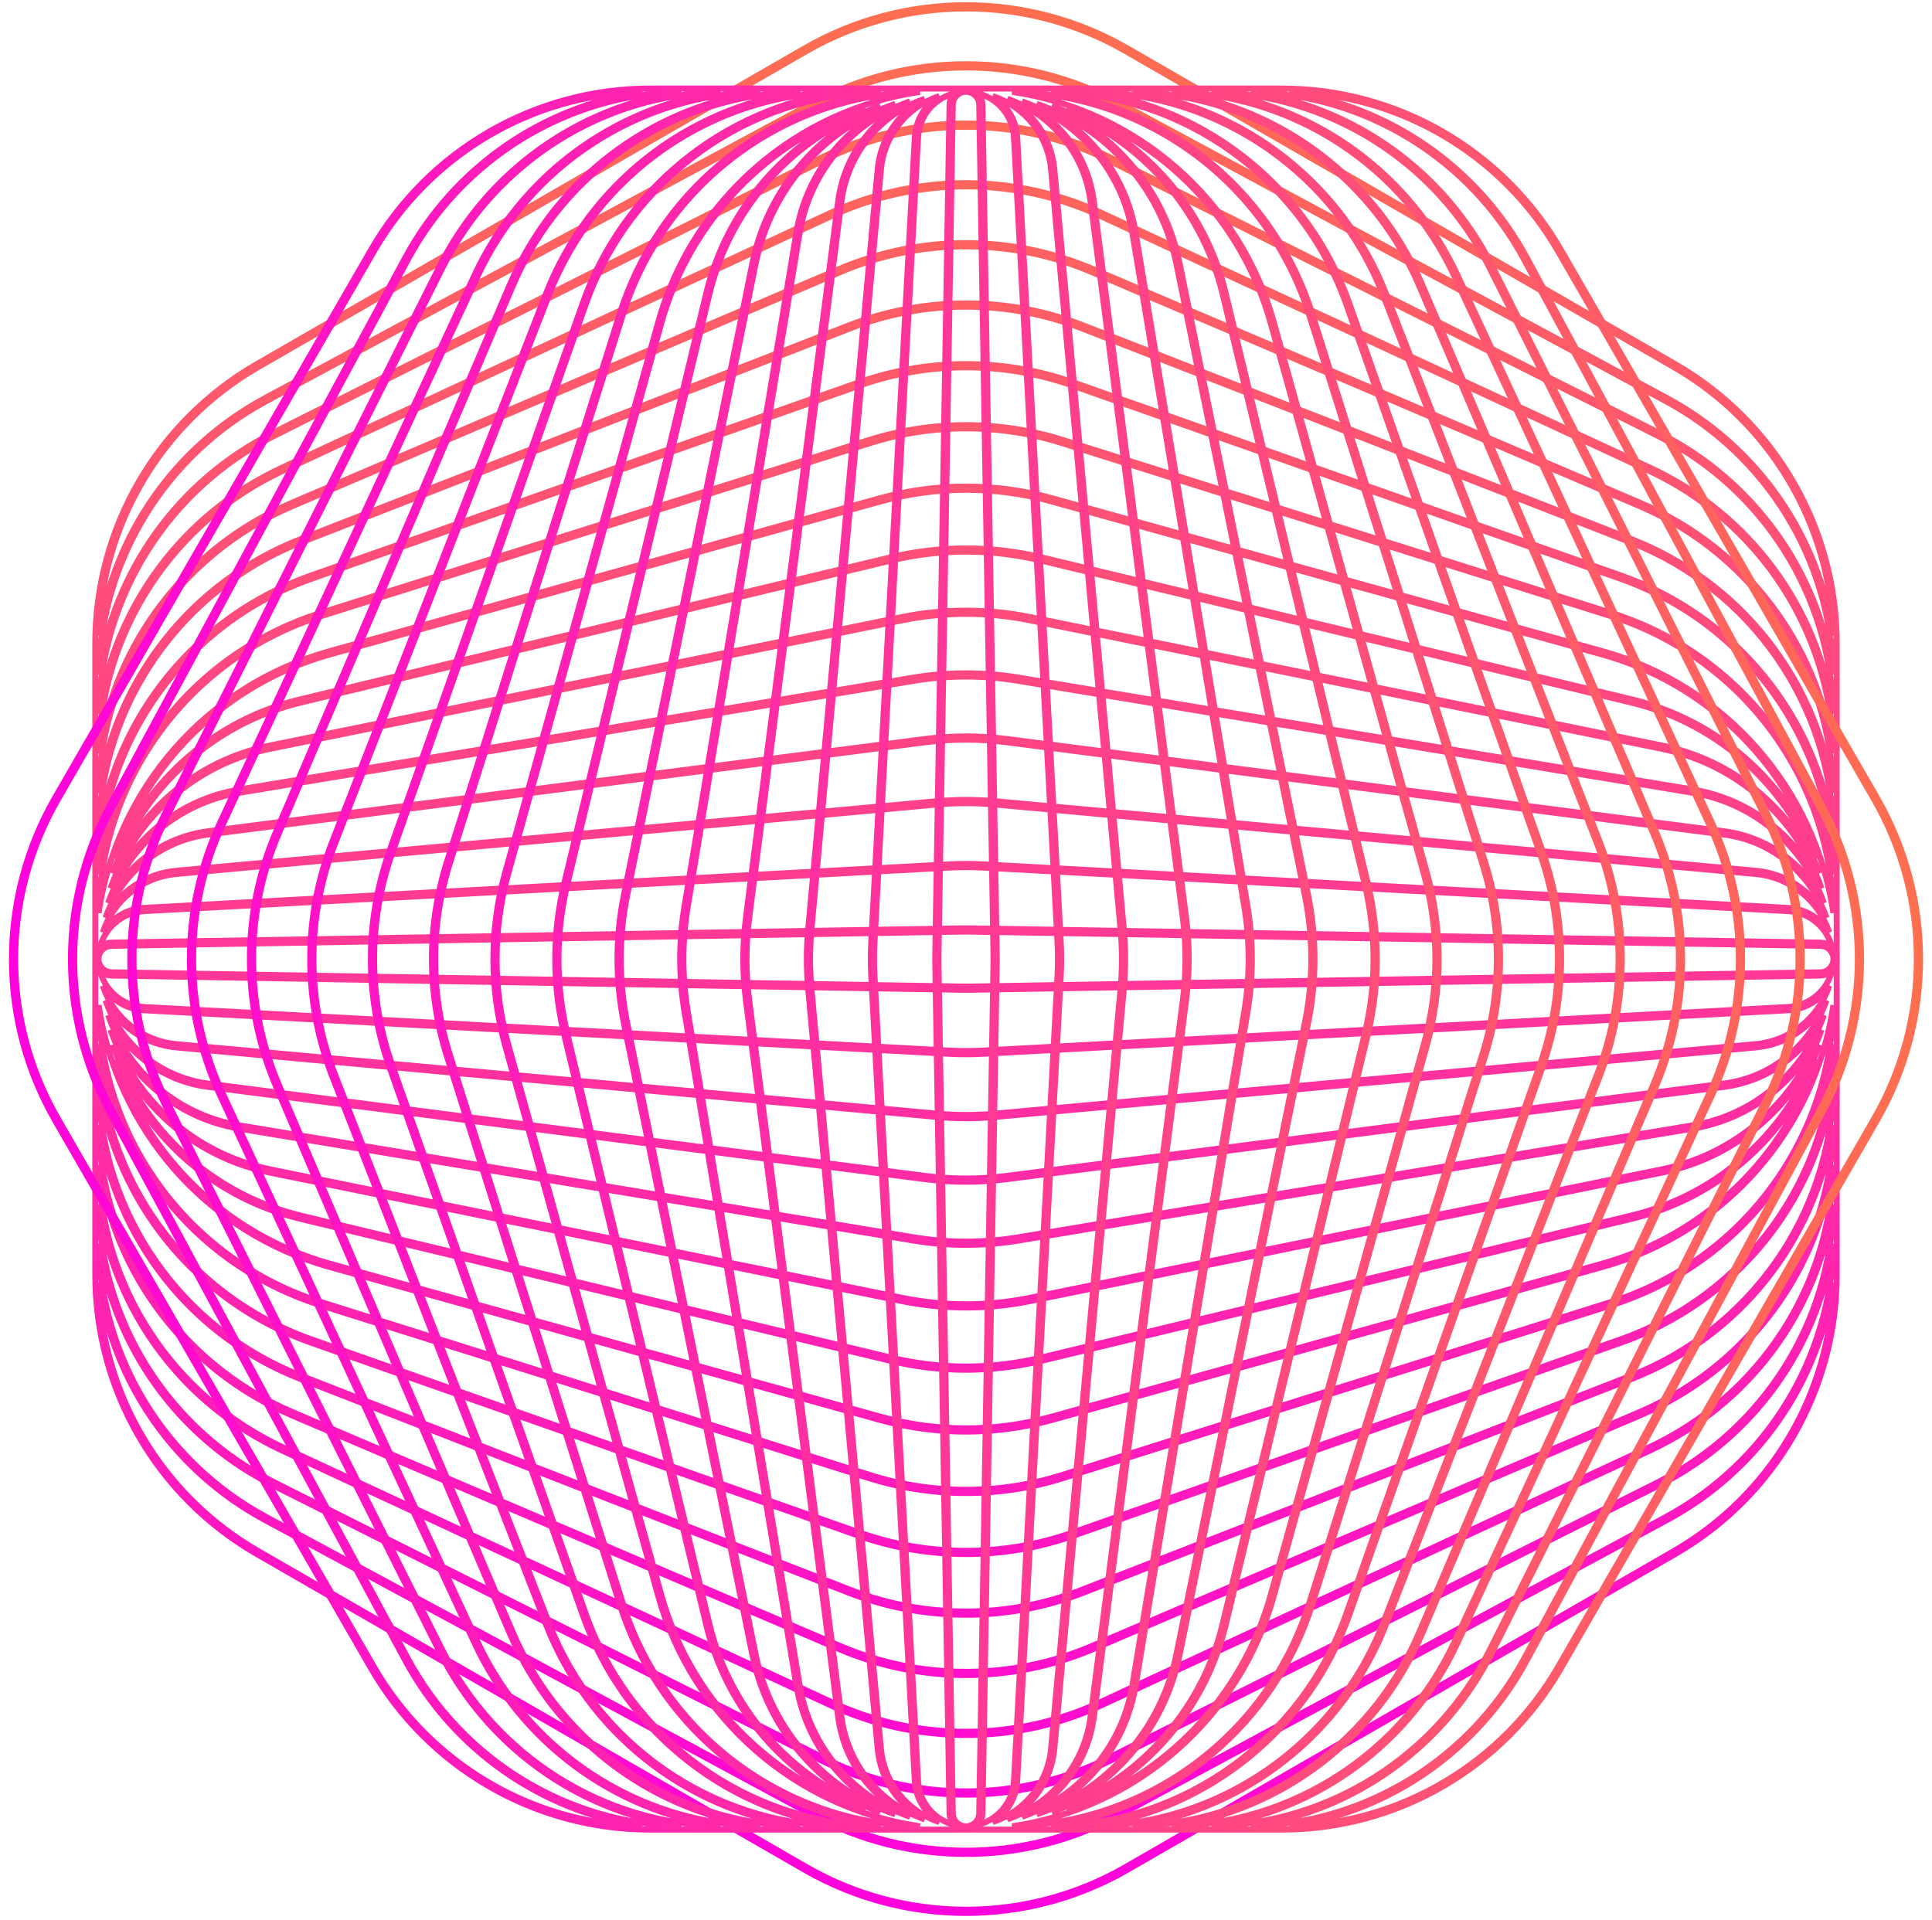 <svg width="162" height="161" viewBox="0 0 162 161" fill="none" xmlns="http://www.w3.org/2000/svg">
<path d="M67.468 4.057C75.842 -0.77 86.158 -0.77 94.531 4.057L140.478 30.545C148.851 35.373 154.01 44.294 154.01 53.948V106.925C154.01 116.579 148.851 125.501 140.478 130.328L94.531 156.816C86.158 161.643 75.842 161.643 67.468 156.816L21.522 130.328C13.148 125.501 7.99 116.579 7.99 106.925V53.948C7.99 44.294 13.148 35.373 21.522 30.545L67.468 4.057ZM153.729 107.571L153.72 107.635C152.487 115.991 147.382 123.384 139.805 127.469L93.859 152.243C85.834 156.57 76.166 156.57 68.141 152.243L22.195 127.469C14.599 123.373 9.487 115.953 8.27 107.571C8.495 116.879 13.556 125.422 21.658 130.092L67.604 156.581C75.894 161.359 86.106 161.359 94.395 156.581L140.342 130.092C148.444 125.422 153.505 116.879 153.729 107.571ZM153.73 104.311L153.679 104.646C152.334 113.161 146.965 120.629 139.1 124.576L93.153 147.636C85.507 151.473 76.493 151.473 68.846 147.636L22.9 124.576C14.931 120.577 9.526 112.965 8.27 104.311C8.491 113.9 13.844 122.658 22.324 127.23L68.27 152.004C76.215 156.287 85.785 156.287 93.729 152.004L139.676 127.23C148.155 122.658 153.508 113.9 153.73 104.311ZM153.731 101.022L153.729 101.034C152.43 109.965 146.713 117.767 138.362 121.646L92.416 142.991C85.178 146.354 76.822 146.354 69.584 142.991L23.637 121.646C15.283 117.765 9.565 109.958 8.269 101.022C8.486 110.903 14.15 119.881 23.022 124.334L68.969 147.393C76.538 151.192 85.461 151.192 93.031 147.393L138.978 124.334C147.85 119.881 153.513 110.903 153.731 101.022ZM153.731 97.705L153.679 98.045C152.245 107.128 146.238 114.982 137.592 118.675L91.646 138.306C84.847 141.211 77.153 141.211 70.354 138.306L24.407 118.675C15.655 114.936 9.605 106.932 8.269 97.706C8.481 107.888 14.474 117.09 23.752 121.4L69.699 142.745C76.864 146.074 85.136 146.074 92.301 142.745L138.247 121.4C147.525 117.09 153.519 107.888 153.731 97.705ZM153.732 94.355L153.689 94.641C152.226 104.048 145.863 112.122 136.791 115.659L90.844 133.575C84.514 136.044 77.486 136.044 71.156 133.575L25.209 115.659C16.045 112.086 9.645 103.884 8.268 94.355C8.472 104.853 14.817 114.282 24.514 118.425L70.461 138.056C77.192 140.932 84.808 140.932 91.539 138.056L137.485 118.425C147.182 114.282 153.527 104.853 153.732 94.355ZM153.733 90.976L153.697 91.215C152.203 100.95 145.465 109.242 135.958 112.595L90.011 128.796C84.18 130.852 77.82 130.852 71.988 128.796L26.042 112.595C16.457 109.215 9.686 100.814 8.267 90.976C8.464 101.798 15.181 111.457 25.308 115.406L71.254 133.322C77.521 135.766 84.479 135.766 90.745 133.322L136.692 115.406C146.819 111.457 153.536 101.798 153.733 90.976ZM153.733 87.573L153.686 87.884C152.12 97.902 145.004 106.353 135.095 109.477L89.149 123.964C83.845 125.637 78.154 125.637 72.851 123.964L26.904 109.477C16.894 106.321 9.732 97.727 8.267 87.573C8.457 98.726 15.568 108.613 26.132 112.338L72.079 128.54C77.852 130.575 84.148 130.575 89.921 128.54L135.867 112.338C146.431 108.613 153.543 98.726 153.733 87.573ZM153.731 84.304L153.724 84.347C152.199 94.706 144.699 103.386 134.365 106.259L88.258 119.076C83.51 120.396 78.49 120.396 73.742 119.076L27.634 106.259C17.286 103.382 9.78 94.682 8.27 84.304C8.522 95.73 16.03 105.763 26.986 109.218L72.933 123.705C78.183 125.36 83.817 125.36 89.067 123.705L135.013 109.218C145.969 105.763 153.478 95.73 153.731 84.304ZM152.361 88.873L152.333 88.938C149.661 95.438 143.999 100.492 136.83 102.217L87.341 114.128C83.173 115.131 78.826 115.131 74.658 114.128L25.17 102.217C17.977 100.486 12.3 95.404 9.64 88.873C12.387 97.051 19.04 103.587 27.707 105.997L73.814 118.814C78.515 120.121 83.484 120.121 88.185 118.814L134.292 105.997C142.96 103.587 149.613 97.051 152.361 88.873ZM152.539 87.62L152.534 87.63C150.226 93.009 145.393 97.12 139.358 98.347L86.401 109.116C82.837 109.841 79.163 109.841 75.599 109.116L22.642 98.347C16.602 97.119 11.768 93.004 9.461 87.62C11.867 94.622 17.711 100.142 25.234 101.953L74.722 113.864C78.848 114.857 83.151 114.857 87.278 113.864L136.766 101.953C144.288 100.142 150.132 94.622 152.539 87.62ZM152.733 86.368C150.794 90.645 146.825 93.845 141.942 94.656L85.439 104.038C82.5 104.526 79.5 104.526 76.56 104.038L20.058 94.656C15.172 93.845 11.202 90.642 9.267 86.368C11.315 92.228 16.326 96.785 22.696 98.081L75.653 108.85C79.181 109.567 82.818 109.567 86.346 108.85L139.303 98.081C145.674 96.785 150.684 92.228 152.733 86.368ZM152.936 85.133L152.835 85.335C151.257 88.428 148.226 90.682 144.573 91.152L84.46 98.891C82.163 99.186 79.837 99.186 77.539 98.891L17.427 91.152C13.695 90.672 10.611 88.329 9.064 85.133C10.739 89.882 14.89 93.522 20.103 94.388L76.605 103.77C79.515 104.253 82.485 104.253 85.395 103.77L141.897 94.388C147.11 93.522 151.261 89.882 152.936 85.133ZM153.151 83.905L153.138 83.929C151.993 86.076 149.821 87.606 147.242 87.841L83.467 93.672C81.826 93.822 80.174 93.822 78.532 93.672L14.758 87.841C12.169 87.605 9.991 86.064 8.849 83.905C10.133 87.58 13.404 90.36 17.462 90.882L77.574 98.621C79.849 98.914 82.151 98.914 84.425 98.621L144.538 90.882C148.596 90.36 151.867 87.58 153.151 83.905ZM153.378 82.678C152.662 83.846 151.402 84.649 149.938 84.728L82.464 88.379C81.489 88.432 80.511 88.432 79.535 88.379L12.062 84.728C10.598 84.649 9.338 83.846 8.622 82.678L8.66 82.791C9.562 85.379 11.91 87.308 14.783 87.571L78.557 93.401C80.182 93.549 81.817 93.549 83.442 93.401L147.217 87.571C150.09 87.308 152.438 85.379 153.34 82.791L153.378 82.678ZM153.622 81.397L153.613 81.404C153.367 81.654 153.028 81.81 152.65 81.817L81.455 83.012C81.151 83.017 80.848 83.017 80.545 83.012L9.349 81.817C8.968 81.81 8.625 81.65 8.379 81.396C8.791 83.082 10.268 84.359 12.076 84.457L79.55 88.108C80.516 88.16 81.484 88.16 82.449 88.108L149.923 84.457C151.732 84.359 153.209 83.082 153.622 81.397ZM81 78.129L80.549 78.133L9.354 79.328C8.748 79.338 8.262 79.832 8.262 80.436C8.262 81.041 8.748 81.535 9.354 81.545L80.549 82.74C80.85 82.745 81.15 82.745 81.45 82.74L152.646 81.545C153.252 81.535 153.737 81.041 153.737 80.436C153.737 79.832 153.252 79.338 152.646 79.328L81.45 78.133C81.15 78.128 80.85 78.128 80.549 78.133L81 78.129ZM82.449 72.765C81.484 72.713 80.516 72.713 79.55 72.765L12.076 76.416C10.268 76.514 8.791 77.791 8.378 79.477C8.625 79.223 8.968 79.063 9.349 79.056L80.545 77.861C80.848 77.856 81.151 77.856 81.455 77.861L152.65 79.056C153.032 79.063 153.375 79.223 153.621 79.477C153.209 77.791 151.732 76.514 149.923 76.416L82.449 72.765ZM83.442 67.472C81.817 67.324 80.182 67.324 78.557 67.472L14.783 73.302C11.869 73.569 9.494 75.55 8.622 78.194C9.338 77.026 10.598 76.224 12.062 76.145L79.535 72.494C80.511 72.441 81.489 72.441 82.464 72.494L149.938 76.145C151.401 76.224 152.661 77.026 153.378 78.194C152.505 75.55 150.131 73.569 147.217 73.302L83.442 67.472ZM84.425 62.252C82.151 61.959 79.849 61.959 77.574 62.252L17.462 69.991C13.404 70.513 10.133 73.293 8.849 76.968C9.991 74.809 12.169 73.268 14.758 73.032L78.532 67.201C80.174 67.051 81.826 67.051 83.467 67.201L147.242 73.032C149.83 73.268 152.009 74.809 153.151 76.968C151.867 73.293 148.596 70.513 144.538 69.991L84.425 62.252ZM89.067 37.168C83.817 35.513 78.183 35.513 72.933 37.168L26.986 51.655C16.03 55.11 8.522 65.144 8.269 76.569C9.78 66.191 17.286 57.491 27.634 54.614L73.742 41.797C78.49 40.477 83.51 40.477 88.258 41.797L134.365 54.614C144.713 57.491 152.22 66.191 153.73 76.569C153.478 65.144 145.969 55.11 135.013 51.655L89.067 37.168ZM85.395 57.103C82.485 56.62 79.515 56.62 76.605 57.103L20.103 66.485C14.89 67.351 10.739 70.991 9.064 75.74C10.611 72.544 13.695 70.201 17.427 69.721L77.539 61.982C79.837 61.687 82.163 61.687 84.46 61.982L144.573 69.721C148.305 70.201 151.388 72.544 152.935 75.74C151.261 70.991 147.11 67.351 141.897 66.485L85.395 57.103ZM86.346 52.023C82.818 51.306 79.181 51.306 75.653 52.023L22.696 62.793C16.326 64.088 11.315 68.645 9.267 74.505C11.202 70.231 15.172 67.028 20.058 66.217L76.56 56.835C79.5 56.347 82.5 56.347 85.439 56.835L141.942 66.217C146.827 67.028 150.798 70.231 152.732 74.505C150.684 68.645 145.674 64.088 139.303 62.793L86.346 52.023ZM89.921 32.333C84.148 30.298 77.852 30.298 72.079 32.333L26.132 48.535C15.568 52.26 8.457 62.147 8.266 73.3C9.732 63.146 16.894 54.552 26.904 51.396L72.851 36.909C78.154 35.236 83.845 35.236 89.149 36.909L135.095 51.396C145.106 54.552 152.267 63.146 153.733 73.3C153.543 62.147 146.431 52.26 135.867 48.535L89.921 32.333ZM87.278 47.01C83.151 46.016 78.848 46.016 74.722 47.01L25.234 58.92C17.711 60.731 11.867 66.251 9.46 73.253C11.768 67.87 16.602 63.754 22.642 62.526L75.599 51.757C79.163 51.032 82.837 51.032 86.401 51.757L139.358 62.526C145.397 63.754 150.232 67.87 152.539 73.254C150.132 66.251 144.288 60.731 136.766 58.92L87.278 47.01ZM88.185 42.059C83.484 40.752 78.515 40.752 73.814 42.059L27.707 54.876C19.04 57.286 12.387 63.822 9.639 72C12.3 65.469 17.977 60.387 25.17 58.656L74.658 46.745C78.826 45.742 83.173 45.742 87.341 46.745L136.83 58.656C144.022 60.387 149.699 65.469 152.36 72C149.613 63.822 142.96 57.286 134.292 54.876L88.185 42.059ZM90.745 27.551C84.479 25.108 77.521 25.108 71.254 27.551L25.308 45.467C15.181 49.416 8.464 59.075 8.267 69.897C9.686 60.059 16.457 51.658 26.042 48.279L71.988 32.077C77.82 30.021 84.18 30.021 90.011 32.077L135.958 48.279C145.542 51.658 152.313 60.059 153.733 69.897C153.536 59.075 146.819 49.416 136.692 45.467L90.745 27.551ZM91.539 22.817C84.808 19.942 77.192 19.942 70.461 22.817L24.514 42.448C14.817 46.591 8.472 56.02 8.268 66.518C9.645 56.989 16.045 48.787 25.209 45.214L71.156 27.298C77.486 24.829 84.514 24.829 90.844 27.298L136.791 45.214C145.955 48.787 152.355 56.989 153.732 66.518C153.527 56.02 147.182 46.591 137.485 42.448L91.539 22.817ZM92.301 18.128C85.136 14.8 76.864 14.8 69.699 18.128L23.752 39.473C14.474 43.783 8.481 52.985 8.268 63.168C9.605 53.941 15.655 45.937 24.407 42.198L70.354 22.567C77.153 19.662 84.847 19.662 91.646 22.567L137.592 42.198C146.345 45.937 152.394 53.941 153.731 63.168C153.519 52.985 147.525 43.783 138.247 39.473L92.301 18.128ZM93.031 13.48C85.461 9.681 76.538 9.681 68.969 13.48L23.022 36.539C14.15 40.992 8.486 49.97 8.269 59.851C9.565 50.915 15.283 43.108 23.637 39.227L69.584 17.882C76.822 14.519 85.178 14.519 92.416 17.882L138.362 39.227C146.717 43.108 152.435 50.915 153.73 59.851C153.513 49.97 147.85 40.992 138.978 36.539L93.031 13.48ZM93.729 8.869C85.785 4.586 76.215 4.586 68.27 8.869L22.324 33.643C13.844 38.215 8.491 46.973 8.27 56.562C9.526 47.908 14.931 40.296 22.9 36.297L68.846 13.237C76.493 9.4 85.507 9.4 93.153 13.237L139.1 36.297C147.068 40.296 152.474 47.908 153.73 56.562C153.508 46.973 148.155 38.215 139.676 33.643L93.729 8.869ZM94.395 4.292C86.106 -0.486 75.894 -0.486 67.604 4.292L21.658 30.781C13.556 35.452 8.495 43.994 8.27 53.302C9.487 44.92 14.599 37.5 22.195 33.404L68.141 8.63C76.166 4.303 85.834 4.303 93.859 8.63L139.805 33.404C147.401 37.5 152.513 44.92 153.73 53.302C153.505 43.994 148.444 35.452 140.342 30.781L94.395 4.292Z" stroke="url(#paint0_linear_3963_942)" stroke-width="0.5"/>
<path d="M157.38 66.905C162.207 75.278 162.207 85.595 157.38 93.968L130.891 139.915C126.064 148.288 117.143 153.446 107.488 153.446H54.512C44.857 153.446 35.936 148.288 31.109 139.915L4.621 93.968C-0.207 85.595 -0.207 75.278 4.621 66.905L31.109 20.959C35.936 12.585 44.857 7.427 54.512 7.427H107.488C117.143 7.427 126.064 12.585 130.891 20.959L157.38 66.905ZM53.866 153.166L53.801 153.157C45.446 151.924 38.053 146.819 33.968 139.242L9.194 93.295C4.867 85.271 4.867 75.603 9.194 67.578L33.968 21.631C38.063 14.036 45.483 8.923 53.866 7.707C44.558 7.932 36.015 12.993 31.344 21.095L4.856 67.041C0.077 75.33 0.077 85.543 4.856 93.832L31.344 139.779C36.015 147.881 44.558 152.942 53.866 153.166ZM57.126 153.167L56.791 153.116C48.275 151.771 40.807 146.402 36.86 138.537L13.801 92.59C9.963 84.944 9.963 75.93 13.801 68.283L36.86 22.337C40.859 14.368 48.471 8.962 57.126 7.707C47.537 7.928 38.779 13.281 34.207 21.761L9.433 67.707C5.15 75.651 5.15 85.222 9.433 93.166L34.207 139.113C38.779 147.592 47.537 152.945 57.126 153.167ZM60.415 153.168L60.403 153.166C51.472 151.867 43.67 146.15 39.79 137.799L18.445 91.853C15.083 84.615 15.083 76.259 18.445 69.021L39.79 23.074C43.671 14.72 51.478 9.002 60.415 7.706C50.534 7.923 41.556 13.587 37.103 22.459L14.044 68.406C10.245 75.975 10.245 84.898 14.044 92.468L37.103 138.414C41.556 147.287 50.534 152.95 60.415 153.168ZM63.731 153.168L63.392 153.116C54.308 151.682 46.455 145.675 42.761 137.029L23.131 91.083C20.226 84.284 20.226 76.59 23.131 69.791L42.761 23.844C46.501 15.091 54.504 9.042 63.731 7.706C53.548 7.918 44.347 13.911 40.037 23.189L18.692 69.136C15.363 76.301 15.363 84.573 18.692 91.738L40.037 137.684C44.347 146.962 53.548 152.956 63.731 153.168ZM67.082 153.169L66.796 153.126C57.389 151.663 49.315 145.3 45.777 136.228L27.861 90.281C25.393 83.951 25.393 76.922 27.861 70.592L45.777 24.646C49.351 15.482 57.553 9.082 67.082 7.705C56.584 7.909 47.154 14.254 43.011 23.951L23.381 69.898C20.505 76.629 20.505 84.245 23.381 90.976L43.011 136.922C47.154 146.619 56.584 152.964 67.082 153.169ZM70.461 153.17L70.222 153.134C60.486 151.64 52.194 144.901 48.842 135.395L32.641 89.448C30.584 83.617 30.584 77.256 32.641 71.425L48.842 25.479C52.222 15.894 60.622 9.123 70.461 7.704C59.639 7.901 49.979 14.618 46.031 24.745L28.115 70.691C25.671 76.958 25.671 83.916 28.115 90.182L46.031 136.128C49.979 146.255 59.639 152.973 70.461 153.17ZM73.863 153.17L73.553 153.123C63.535 151.557 55.084 144.44 51.959 134.532L37.472 88.586C35.8 83.282 35.8 77.591 37.472 72.288L51.959 26.341C55.116 16.331 63.71 9.169 73.864 7.704C62.71 7.894 52.824 15.005 49.098 25.569L32.897 71.516C30.861 77.288 30.861 83.585 32.897 89.358L49.098 135.304C52.824 145.868 62.71 152.979 73.863 153.17ZM77.133 153.168L77.09 153.161C66.731 151.636 58.05 144.136 55.178 133.802L42.361 87.695C41.04 82.947 41.04 77.927 42.361 73.178L55.178 27.071C58.054 16.723 66.754 9.217 77.132 7.706C65.707 7.959 55.673 15.467 52.219 26.423L37.732 72.37C36.076 77.62 36.076 83.254 37.732 88.504L52.219 134.45C55.673 145.406 65.707 152.915 77.133 153.168ZM72.564 151.798L72.499 151.77C65.999 149.098 60.945 143.435 59.219 136.266L47.309 86.778C46.306 82.61 46.306 78.263 47.309 74.095L59.219 24.607C60.95 17.414 66.032 11.737 72.564 9.076C64.386 11.824 57.849 18.477 55.44 27.144L42.622 73.251C41.316 77.952 41.316 82.921 42.622 87.622L55.44 133.729C57.849 142.397 64.386 149.05 72.564 151.798ZM73.816 151.976L73.806 151.971C68.428 149.663 64.317 144.83 63.09 138.794L52.32 85.838C51.596 82.274 51.596 78.6 52.32 75.036L63.09 22.079C64.318 16.039 68.433 11.204 73.817 8.898C66.815 11.304 61.294 17.148 59.484 24.671L47.573 74.159C46.58 78.285 46.58 82.588 47.573 86.714L59.484 136.203C61.294 143.725 66.815 149.569 73.816 151.976ZM75.069 152.17C70.792 150.231 67.591 146.262 66.781 141.378L57.398 84.876C56.91 81.937 56.91 78.937 57.398 75.997L66.781 19.495C67.592 14.609 70.795 10.639 75.069 8.704C69.208 10.752 64.652 15.762 63.356 22.133L52.587 75.09C51.869 78.618 51.869 82.255 52.587 85.783L63.356 138.74C64.652 145.111 69.208 150.121 75.069 152.17ZM76.304 152.372L76.102 152.272C73.009 150.694 70.755 147.663 70.284 144.01L62.546 83.897C62.25 81.6 62.25 79.274 62.546 76.976L70.284 16.864C70.765 13.132 73.107 10.048 76.304 8.501C71.555 10.176 67.914 14.327 67.049 19.54L57.667 76.042C57.184 78.952 57.184 81.922 57.667 84.832L67.049 141.334C67.914 146.546 71.555 150.698 76.304 152.372ZM77.531 152.587L77.508 152.575C75.361 151.43 73.831 149.258 73.595 146.679L67.765 82.904C67.615 81.263 67.615 79.611 67.765 77.969L73.595 14.195C73.832 11.606 75.372 9.428 77.531 8.286C73.857 9.57 71.076 12.841 70.554 16.898L62.816 77.011C62.523 79.285 62.523 81.588 62.816 83.862L70.554 143.975C71.076 148.032 73.857 151.304 77.531 152.587ZM78.758 152.815C77.59 152.099 76.787 150.839 76.708 149.375L73.057 81.901C73.005 80.925 73.005 79.948 73.057 78.972L76.708 11.499C76.787 10.035 77.59 8.775 78.758 8.058L78.645 8.097C76.058 8.999 74.129 11.347 73.866 14.22L68.036 77.994C67.887 79.619 67.887 81.254 68.036 82.879L73.866 146.654C74.129 149.526 76.058 151.875 78.645 152.777L78.758 152.815ZM80.04 153.059L80.032 153.05C79.783 152.804 79.626 152.464 79.62 152.087L78.424 80.892C78.419 80.588 78.419 80.285 78.424 79.982L79.62 8.786C79.626 8.405 79.786 8.062 80.04 7.816C78.355 8.228 77.078 9.705 76.98 11.513L73.329 78.987C73.277 79.953 73.277 80.921 73.329 81.886L76.98 149.36C77.078 151.169 78.355 152.645 80.04 153.059ZM83.308 80.437L83.304 79.986L82.108 8.791C82.098 8.185 81.605 7.699 81 7.699C80.395 7.699 79.902 8.185 79.892 8.791L78.696 79.986C78.691 80.287 78.691 80.587 78.696 80.887L79.892 152.083C79.902 152.688 80.395 153.174 81 153.174C81.605 153.174 82.098 152.688 82.108 152.083L83.304 80.887C83.309 80.587 83.309 80.287 83.304 79.986L83.308 80.437ZM88.671 81.886C88.723 80.921 88.723 79.953 88.671 78.987L85.02 11.513C84.923 9.705 83.645 8.228 81.96 7.815C82.214 8.062 82.374 8.405 82.38 8.786L83.576 79.982C83.581 80.285 83.581 80.588 83.576 80.892L82.38 152.087C82.374 152.469 82.214 152.812 81.96 153.058C83.645 152.645 84.923 151.169 85.02 149.36L88.671 81.886ZM93.964 82.879C94.113 81.254 94.113 79.619 93.964 77.994L88.134 14.22C87.868 11.306 85.886 8.931 83.243 8.059C84.41 8.775 85.213 10.035 85.292 11.499L88.943 78.972C88.996 79.948 88.996 80.925 88.943 81.901L85.292 149.375C85.213 150.838 84.41 152.098 83.243 152.814C85.886 151.942 87.868 149.568 88.134 146.654L93.964 82.879ZM99.184 83.862C99.477 81.588 99.477 79.285 99.184 77.011L91.446 16.898C90.924 12.841 88.143 9.57 84.469 8.286C86.628 9.428 88.168 11.606 88.405 14.195L94.235 77.969C94.385 79.611 94.385 81.263 94.235 82.904L88.405 146.679C88.168 149.267 86.628 151.446 84.469 152.588C88.143 151.304 90.924 148.032 91.446 143.975L99.184 83.862ZM124.269 88.504C125.924 83.254 125.924 77.62 124.269 72.37L109.781 26.423C106.327 15.467 96.293 7.959 84.868 7.706C95.246 9.217 103.946 16.723 106.822 27.071L119.64 73.178C120.96 77.927 120.96 82.947 119.64 87.695L106.822 133.802C103.946 144.15 95.246 151.656 84.868 153.167C96.293 152.915 106.327 145.406 109.781 134.45L124.269 88.504ZM104.333 84.832C104.817 81.922 104.817 78.952 104.333 76.042L94.951 19.54C94.086 14.327 90.445 10.176 85.696 8.501C88.893 10.048 91.235 13.132 91.716 16.864L99.454 76.976C99.75 79.274 99.75 81.6 99.454 83.897L91.716 144.01C91.235 147.742 88.893 150.825 85.697 152.372C90.445 150.698 94.086 146.546 94.951 141.334L104.333 84.832ZM109.413 85.783C110.131 82.255 110.131 78.618 109.413 75.09L98.644 22.133C97.348 15.762 92.792 10.752 86.932 8.704C91.205 10.639 94.408 14.609 95.22 19.495L104.602 75.997C105.09 78.937 105.09 81.937 104.602 84.876L95.22 141.378C94.408 146.264 91.205 150.235 86.931 152.169C92.792 150.121 97.348 145.111 98.644 138.74L109.413 85.783ZM129.103 89.358C131.139 83.585 131.139 77.288 129.103 71.516L112.902 25.569C109.177 15.005 99.29 7.894 88.137 7.703C98.29 9.169 106.884 16.331 110.041 26.341L124.528 72.288C126.2 77.591 126.2 83.282 124.528 88.586L110.041 134.532C106.884 144.543 98.29 151.704 88.136 153.169C99.29 152.979 109.177 145.868 112.902 135.304L129.103 89.358ZM114.427 86.714C115.42 82.588 115.42 78.285 114.427 74.159L102.516 24.671C100.706 17.148 95.185 11.304 88.184 8.897C93.567 11.204 97.682 16.039 98.91 22.079L109.68 75.036C110.405 78.6 110.405 82.274 109.68 85.838L98.91 138.794C97.682 144.834 93.567 149.669 88.183 151.976C95.185 149.569 100.706 143.725 102.516 136.203L114.427 86.714ZM119.378 87.622C120.684 82.921 120.684 77.952 119.378 73.251L106.56 27.144C104.151 18.477 97.614 11.824 89.436 9.076C95.968 11.737 101.05 17.414 102.781 24.607L114.691 74.095C115.695 78.263 115.695 82.61 114.691 86.778L102.781 136.266C101.05 143.459 95.968 149.136 89.436 151.797C97.614 149.05 104.151 142.397 106.56 133.729L119.378 87.622ZM133.886 90.182C136.329 83.916 136.329 76.958 133.886 70.691L115.97 24.745C112.021 14.618 102.361 7.901 91.54 7.704C101.378 9.123 109.778 15.894 113.158 25.479L129.36 71.425C131.416 77.256 131.416 83.617 129.36 89.448L113.158 135.395C109.778 144.979 101.378 151.75 91.539 153.17C102.361 152.973 112.021 146.255 115.97 136.128L133.886 90.182ZM138.619 90.976C141.495 84.245 141.495 76.629 138.619 69.898L118.989 23.951C114.846 14.254 105.416 7.909 94.918 7.704C104.447 9.082 112.65 15.482 116.223 24.646L134.139 70.592C136.607 76.922 136.607 83.951 134.139 90.281L116.223 136.228C112.65 145.392 104.447 151.792 94.918 153.169C105.416 152.964 114.846 146.619 118.989 136.922L138.619 90.976ZM143.308 91.738C146.637 84.573 146.637 76.301 143.308 69.136L121.963 23.189C117.653 13.911 108.452 7.918 98.269 7.705C107.496 9.042 115.499 15.091 119.239 23.844L138.869 69.791C141.774 76.59 141.774 84.284 138.869 91.083L119.239 137.029C115.499 145.782 107.496 151.831 98.269 153.168C108.452 152.956 117.653 146.962 121.963 137.684L143.308 91.738ZM147.956 92.468C151.755 84.898 151.755 75.975 147.956 68.406L124.897 22.459C120.444 13.587 111.466 7.923 101.585 7.706C110.522 9.002 118.329 14.72 122.21 23.074L143.555 69.021C146.917 76.259 146.917 84.615 143.555 91.853L122.21 137.799C118.329 146.154 110.522 151.872 101.585 153.167C111.466 152.95 120.444 147.287 124.897 138.414L147.956 92.468ZM152.567 93.166C156.851 85.222 156.851 75.651 152.567 67.707L127.793 21.761C123.221 13.281 114.463 7.928 104.875 7.706C113.529 8.962 121.141 14.368 125.14 22.337L148.199 68.283C152.037 75.93 152.037 84.944 148.199 92.59L125.14 138.537C121.141 146.505 113.529 151.911 104.875 153.167C114.463 152.945 123.221 147.592 127.793 139.113L152.567 93.166ZM157.144 93.832C161.923 85.543 161.923 75.33 157.144 67.041L130.656 21.095C125.985 12.993 117.442 7.932 108.135 7.707C116.517 8.923 123.937 14.036 128.033 21.631L152.806 67.578C157.133 75.603 157.133 85.271 152.806 93.295L128.033 139.242C123.937 146.838 116.517 151.95 108.134 153.167C117.442 152.942 125.985 147.881 130.656 139.779L157.144 93.832Z" stroke="url(#paint1_linear_3963_942)" stroke-width="0.5"/>
<defs>
<linearGradient id="paint0_linear_3963_942" x1="81" y1="0.437" x2="81" y2="160.437" gradientUnits="userSpaceOnUse">
<stop stop-color="#FF6F4F"/>
<stop offset="1" stop-color="#FF01DD"/>
</linearGradient>
<linearGradient id="paint1_linear_3963_942" x1="161" y1="80.437" x2="1" y2="80.437" gradientUnits="userSpaceOnUse">
<stop stop-color="#FF6F4F"/>
<stop offset="1" stop-color="#FF01DD"/>
</linearGradient>
</defs>
</svg>
